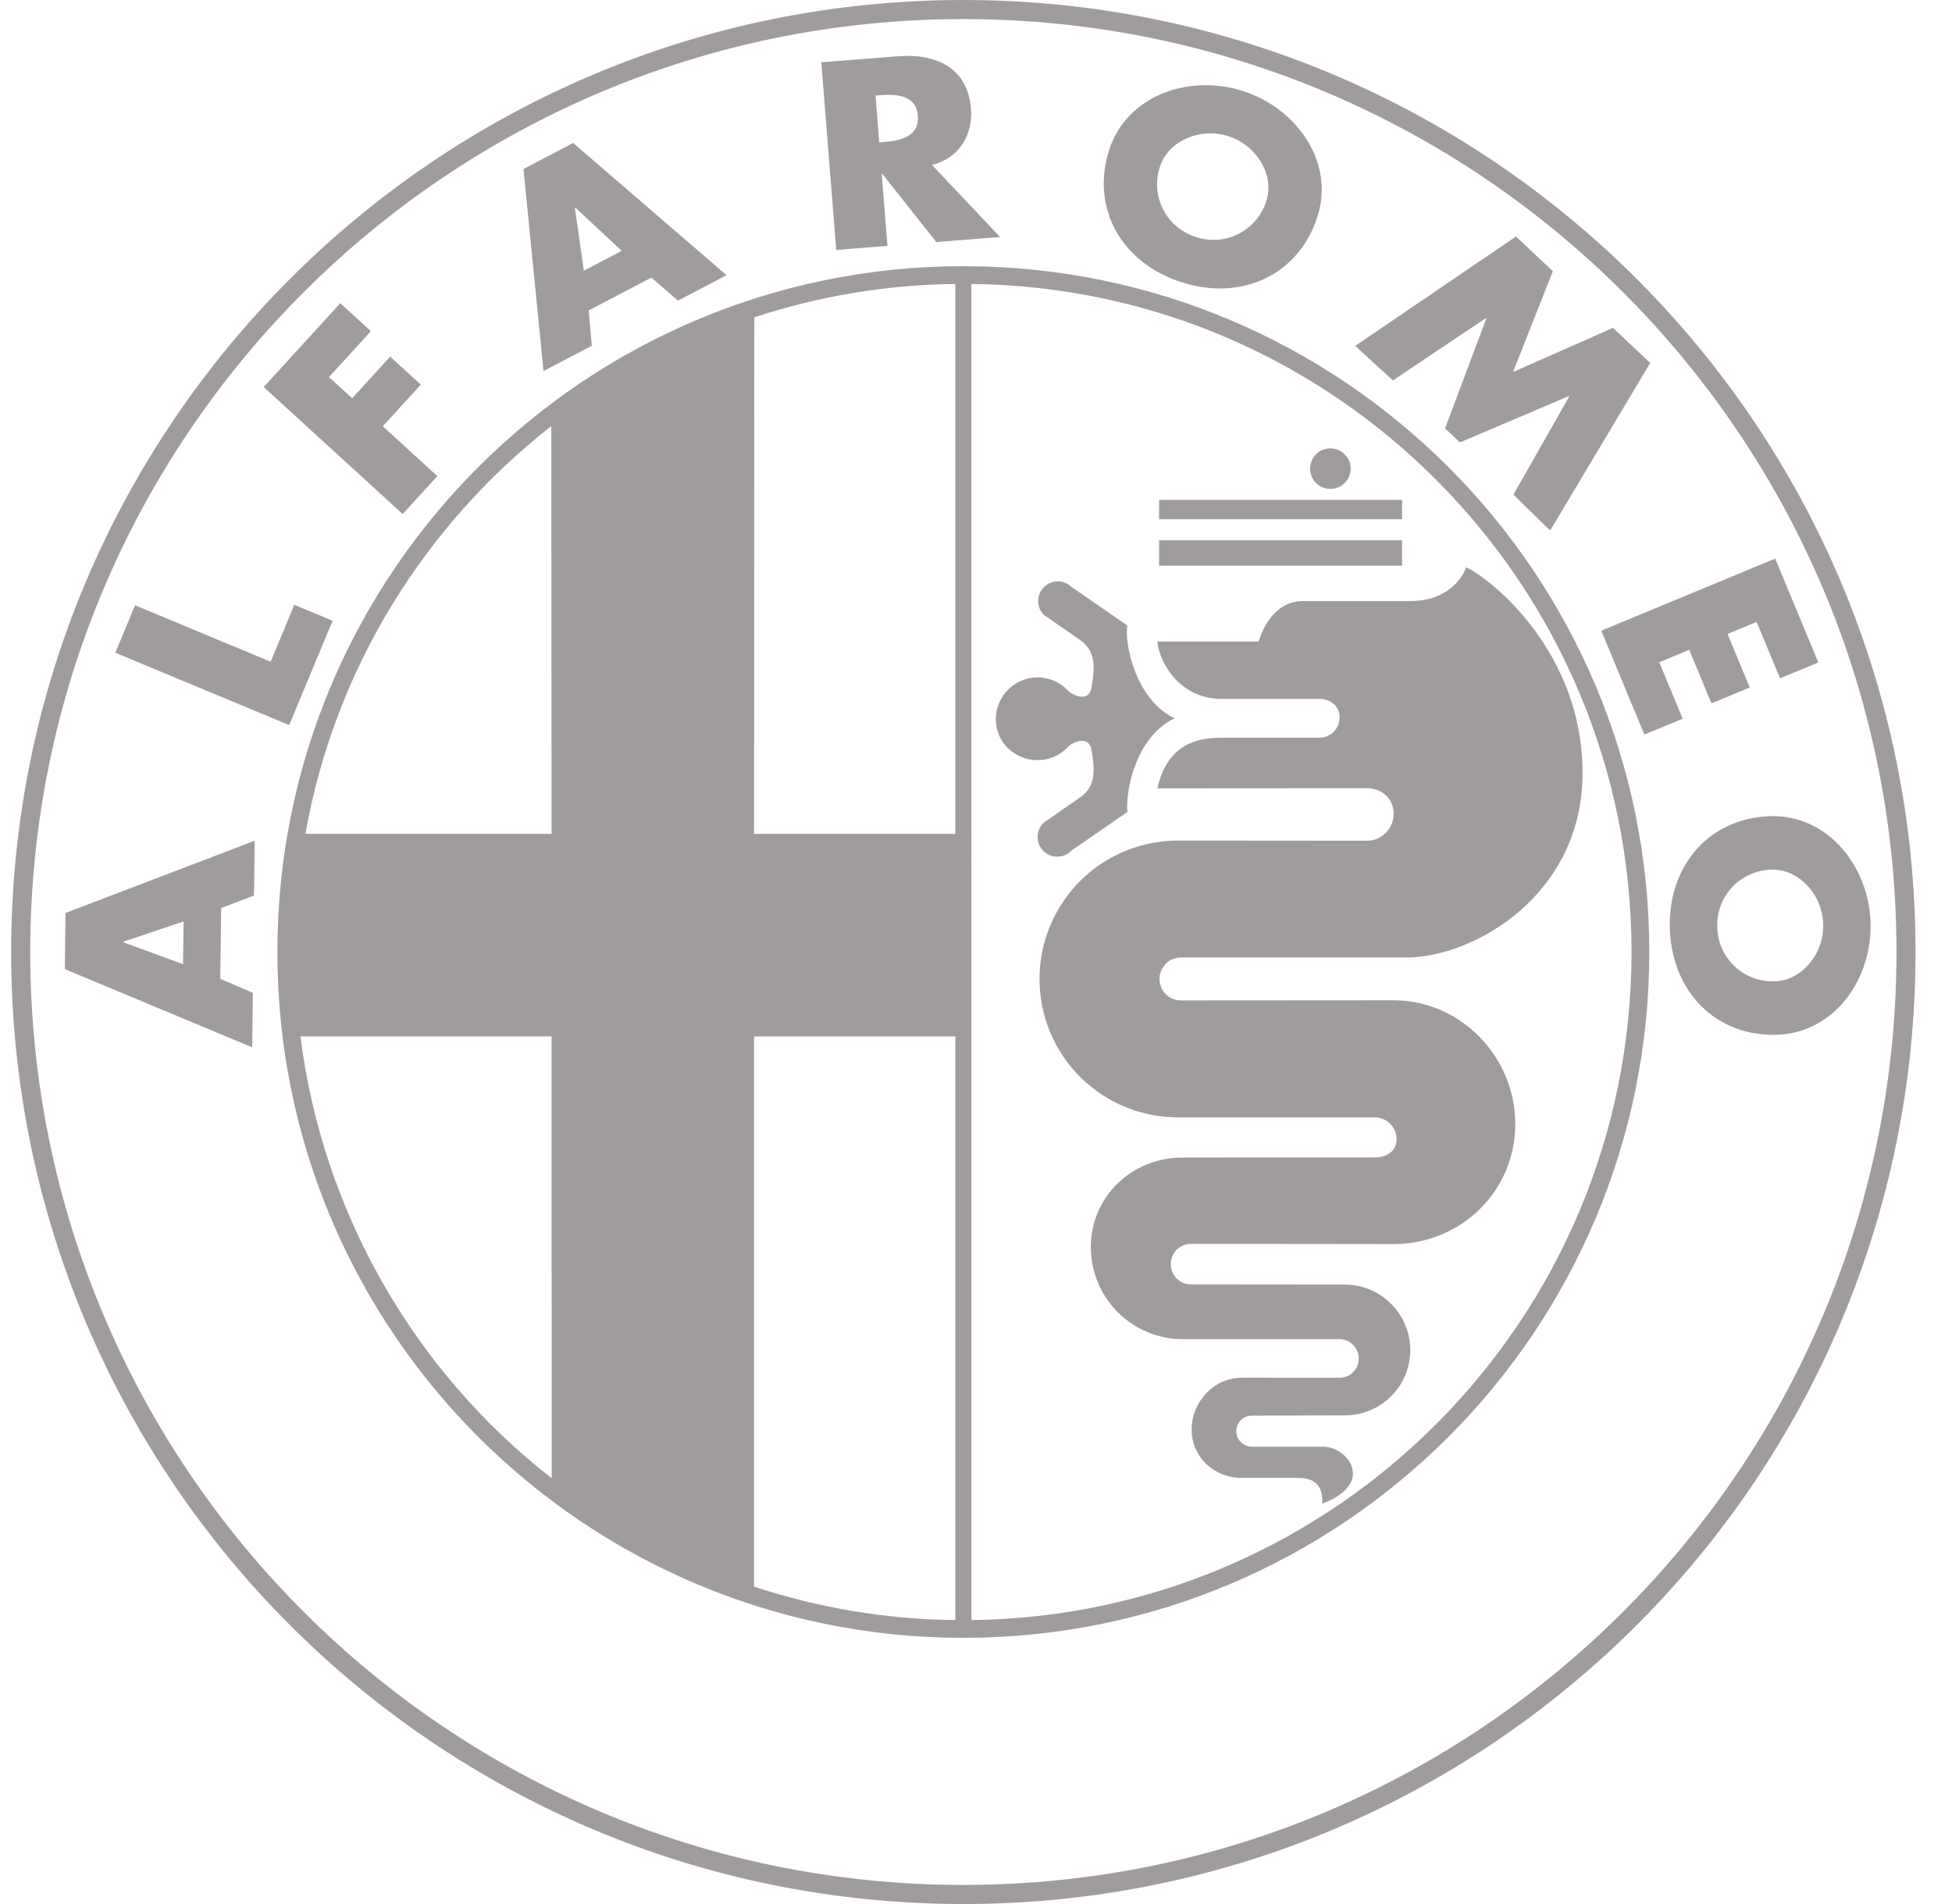<svg width="41" height="40" viewBox="0 0 41 40" fill="none" xmlns="http://www.w3.org/2000/svg">
<path fill-rule="evenodd" clip-rule="evenodd" d="M20.235 40C31.28 40 40.234 31.046 40.234 20C40.234 8.955 31.28 0 20.235 0C9.189 0 0.234 8.955 0.234 20C0.234 31.046 9.189 40 20.235 40ZM20.235 39.599C31.059 39.599 39.834 30.824 39.834 20C39.834 9.176 31.059 0.401 20.235 0.401C9.41 0.401 0.635 9.176 0.635 20C0.635 30.824 9.41 39.599 20.235 39.599ZM34.642 20C34.642 27.957 28.191 34.408 20.235 34.408C12.277 34.408 5.826 27.957 5.826 20C5.826 12.043 12.277 5.592 20.235 5.592C28.191 5.592 34.642 12.043 34.642 20ZM5.311 20.858L4.627 20.563L4.645 19.076L5.336 18.815L5.349 17.663L1.376 19.18L1.362 20.359L5.298 22.003L5.311 20.858ZM6.182 12.706L5.685 13.901L2.837 12.716L2.422 13.713L6.074 15.232L6.986 13.041L6.182 12.706ZM6.91 7.921L7.397 8.367L8.196 7.492L8.839 8.08L8.04 8.955L9.187 10.002L8.458 10.799L5.539 8.131L7.147 6.37L7.79 6.957L6.91 7.921ZM12.365 6.522L12.431 7.264L11.416 7.795L10.995 3.551L12.039 3.004L15.26 5.781L14.24 6.316L13.682 5.832L12.365 6.522ZM21.006 4.979L19.666 5.085L18.531 3.65L18.52 3.65L18.64 5.166L17.564 5.251L17.251 1.309L18.859 1.182C19.678 1.116 20.328 1.439 20.394 2.281C20.437 2.825 20.156 3.321 19.576 3.466L21.006 4.979ZM27.671 4.554C27.279 5.773 26.084 6.337 24.815 5.928C23.546 5.519 22.906 4.365 23.298 3.147C23.665 2.008 24.971 1.547 26.109 1.913C27.247 2.279 28.037 3.416 27.671 4.554ZM31.842 4.969L32.616 5.697L31.78 7.815L33.879 6.888L34.661 7.624L32.56 11.145L31.788 10.392L32.961 8.328L32.953 8.321L30.666 9.294L30.353 9L31.22 6.689L31.212 6.682L29.257 7.993L28.466 7.266L31.842 4.969ZM36.896 13.065L36.285 13.319L36.752 14.443L35.948 14.776L35.481 13.652L34.851 13.913L35.343 15.099L34.539 15.432L33.634 13.25L37.287 11.735L38.192 13.917L37.388 14.25L36.896 13.065ZM37.334 21.738C36.055 21.783 35.12 20.851 35.074 19.518C35.029 18.186 35.897 17.191 37.177 17.146C38.371 17.106 39.248 18.178 39.289 19.372C39.331 20.566 38.529 21.696 37.334 21.738ZM2.591 19.795V19.784L3.856 19.358L3.844 20.256L2.591 19.795ZM12.075 4.365L12.084 4.36L13.059 5.27L12.263 5.687L12.075 4.365ZM18.572 2.983L18.467 2.991L18.39 2.007L18.494 2C18.845 1.972 19.245 2.003 19.279 2.432C19.313 2.861 18.923 2.955 18.572 2.983ZM24.306 3.953C24.295 3.799 24.315 3.643 24.365 3.496C24.533 2.977 25.189 2.664 25.803 2.862C26.416 3.06 26.767 3.696 26.6 4.216C26.555 4.364 26.48 4.502 26.381 4.621C26.282 4.741 26.16 4.839 26.021 4.91C25.884 4.981 25.733 5.024 25.578 5.036C25.423 5.047 25.268 5.028 25.12 4.979C24.972 4.933 24.835 4.858 24.716 4.758C24.597 4.658 24.5 4.535 24.429 4.397C24.359 4.259 24.317 4.108 24.306 3.953ZM36.76 18.37C36.901 18.307 37.054 18.273 37.21 18.27C37.755 18.251 38.271 18.762 38.294 19.407C38.316 20.051 37.835 20.596 37.29 20.615C37.135 20.623 36.98 20.6 36.834 20.547C36.688 20.494 36.555 20.413 36.441 20.307C36.327 20.202 36.236 20.074 36.172 19.933C36.108 19.791 36.074 19.638 36.07 19.483C36.063 19.328 36.087 19.173 36.141 19.028C36.195 18.882 36.278 18.749 36.384 18.636C36.49 18.523 36.618 18.433 36.76 18.37ZM20.403 34.035V34.035H20.376L20.403 34.035ZM20.403 34.035L20.402 5.966C28.062 6.042 34.269 12.296 34.269 20C34.269 27.695 28.08 33.944 20.403 34.035ZM6.31 21.773L6.31 21.772V21.773H6.31ZM6.31 21.773C6.775 25.443 8.672 28.779 11.588 31.056L11.585 21.773H6.31ZM11.585 17.519L11.579 8.951C8.918 11.038 7.029 14.049 6.415 17.517L11.585 17.519ZM15.839 17.518H20.066V5.966C18.631 5.981 17.206 6.217 15.843 6.666L15.839 17.518ZM15.837 33.332C17.202 33.783 18.629 34.02 20.066 34.035V21.773H15.839L15.837 33.332ZM24.346 11.883H29.45V11.351H24.346V11.883ZM24.346 10.908H29.45V10.501H24.346V10.908ZM27.944 10.272C28.028 10.272 28.11 10.247 28.18 10.2C28.251 10.153 28.305 10.086 28.337 10.008C28.37 9.93 28.378 9.845 28.362 9.762C28.345 9.679 28.305 9.603 28.245 9.544C28.185 9.484 28.109 9.443 28.027 9.427C27.944 9.41 27.858 9.419 27.78 9.451C27.702 9.483 27.636 9.538 27.589 9.608C27.542 9.678 27.517 9.761 27.517 9.845C27.517 9.958 27.562 10.067 27.642 10.147C27.722 10.226 27.83 10.271 27.944 10.272ZM26.083 31.048C25.5 31.048 25.029 30.612 25.029 30.03C25.029 29.45 25.5 28.943 26.083 28.943L28.138 28.944C28.36 28.944 28.539 28.764 28.539 28.541C28.539 28.434 28.497 28.331 28.422 28.255C28.347 28.178 28.245 28.134 28.138 28.133H24.841C24.329 28.133 23.839 27.929 23.477 27.567C23.115 27.205 22.912 26.714 22.912 26.203C22.912 25.137 23.775 24.317 24.841 24.317L28.881 24.314C29.131 24.314 29.333 24.183 29.333 23.935C29.334 23.814 29.287 23.698 29.202 23.611C29.117 23.525 29.002 23.476 28.881 23.474H24.806C24.419 23.482 24.034 23.413 23.674 23.271C23.313 23.129 22.985 22.916 22.708 22.645C22.431 22.375 22.211 22.051 22.061 21.694C21.911 21.337 21.834 20.954 21.834 20.566C21.834 20.179 21.911 19.796 22.061 19.439C22.211 19.082 22.431 18.758 22.708 18.487C22.985 18.217 23.313 18.004 23.674 17.862C24.034 17.719 24.419 17.651 24.806 17.659L28.722 17.662C29.027 17.662 29.273 17.397 29.273 17.093C29.273 16.788 29.027 16.559 28.722 16.559L24.309 16.562C24.522 15.64 25.125 15.498 25.655 15.498H27.711C27.767 15.499 27.823 15.488 27.875 15.466C27.926 15.445 27.973 15.413 28.013 15.374C28.053 15.334 28.084 15.287 28.105 15.235C28.127 15.184 28.138 15.128 28.138 15.072C28.138 14.838 27.947 14.682 27.711 14.682H25.655C24.77 14.682 24.345 13.902 24.309 13.478H26.436C26.613 12.911 26.968 12.627 27.357 12.627H29.626C30.405 12.627 30.724 12.131 30.795 11.918C31.327 12.166 33.24 13.69 33.24 16.242C33.24 18.794 30.972 20.105 29.554 20.115H24.805C24.685 20.115 24.57 20.163 24.486 20.247C24.401 20.332 24.354 20.447 24.354 20.566C24.354 20.686 24.401 20.801 24.486 20.885C24.57 20.97 24.685 21.017 24.805 21.017L29.27 21.014C30.682 21.014 31.827 22.203 31.827 23.615C31.827 25.026 30.682 26.136 29.27 26.136L25.017 26.131C24.904 26.131 24.795 26.175 24.715 26.255C24.636 26.335 24.591 26.444 24.591 26.557C24.591 26.67 24.636 26.778 24.715 26.858C24.795 26.938 24.904 26.983 25.017 26.983L28.243 26.986C29.004 26.986 29.621 27.603 29.621 28.365C29.621 29.127 29.004 29.734 28.243 29.734L26.293 29.74C26.206 29.74 26.123 29.774 26.062 29.835C26.001 29.896 25.967 29.979 25.967 30.066C25.967 30.152 26.001 30.235 26.062 30.296C26.123 30.357 26.206 30.392 26.293 30.392H27.79C28.313 30.394 28.898 31.164 27.773 31.59C27.782 31.368 27.746 31.049 27.277 31.049C26.809 31.05 26.083 31.048 26.083 31.048ZM23.68 17.058C23.637 16.65 23.841 15.481 24.674 15.091C23.841 14.702 23.61 13.479 23.68 13.141L22.512 12.335C22.473 12.296 22.428 12.266 22.378 12.245C22.327 12.224 22.274 12.213 22.219 12.213C22.165 12.213 22.111 12.224 22.061 12.245C22.011 12.266 21.965 12.296 21.927 12.335C21.889 12.373 21.858 12.418 21.837 12.469C21.817 12.519 21.806 12.573 21.806 12.627C21.806 12.681 21.817 12.735 21.837 12.785C21.858 12.835 21.889 12.881 21.927 12.919L22.68 13.442C23.047 13.687 22.983 14.087 22.93 14.42L22.928 14.435C22.876 14.772 22.52 14.612 22.414 14.488C22.291 14.365 22.135 14.282 21.965 14.248C21.794 14.214 21.618 14.232 21.458 14.298C21.298 14.365 21.161 14.477 21.064 14.621C20.968 14.766 20.916 14.935 20.916 15.109C20.916 15.594 21.309 15.969 21.794 15.969C22.036 15.969 22.256 15.87 22.414 15.711C22.521 15.587 22.876 15.428 22.928 15.765L22.93 15.779C22.983 16.113 23.047 16.512 22.68 16.756L21.927 17.28C21.886 17.318 21.853 17.364 21.83 17.414C21.807 17.465 21.795 17.52 21.794 17.576C21.793 17.632 21.803 17.687 21.824 17.739C21.845 17.79 21.876 17.837 21.915 17.877C21.955 17.916 22.002 17.947 22.053 17.968C22.105 17.989 22.16 17.999 22.216 17.997C22.272 17.996 22.327 17.984 22.378 17.961C22.428 17.938 22.474 17.905 22.512 17.864L23.68 17.058Z" fill="#A09C9C"/>
</svg>
